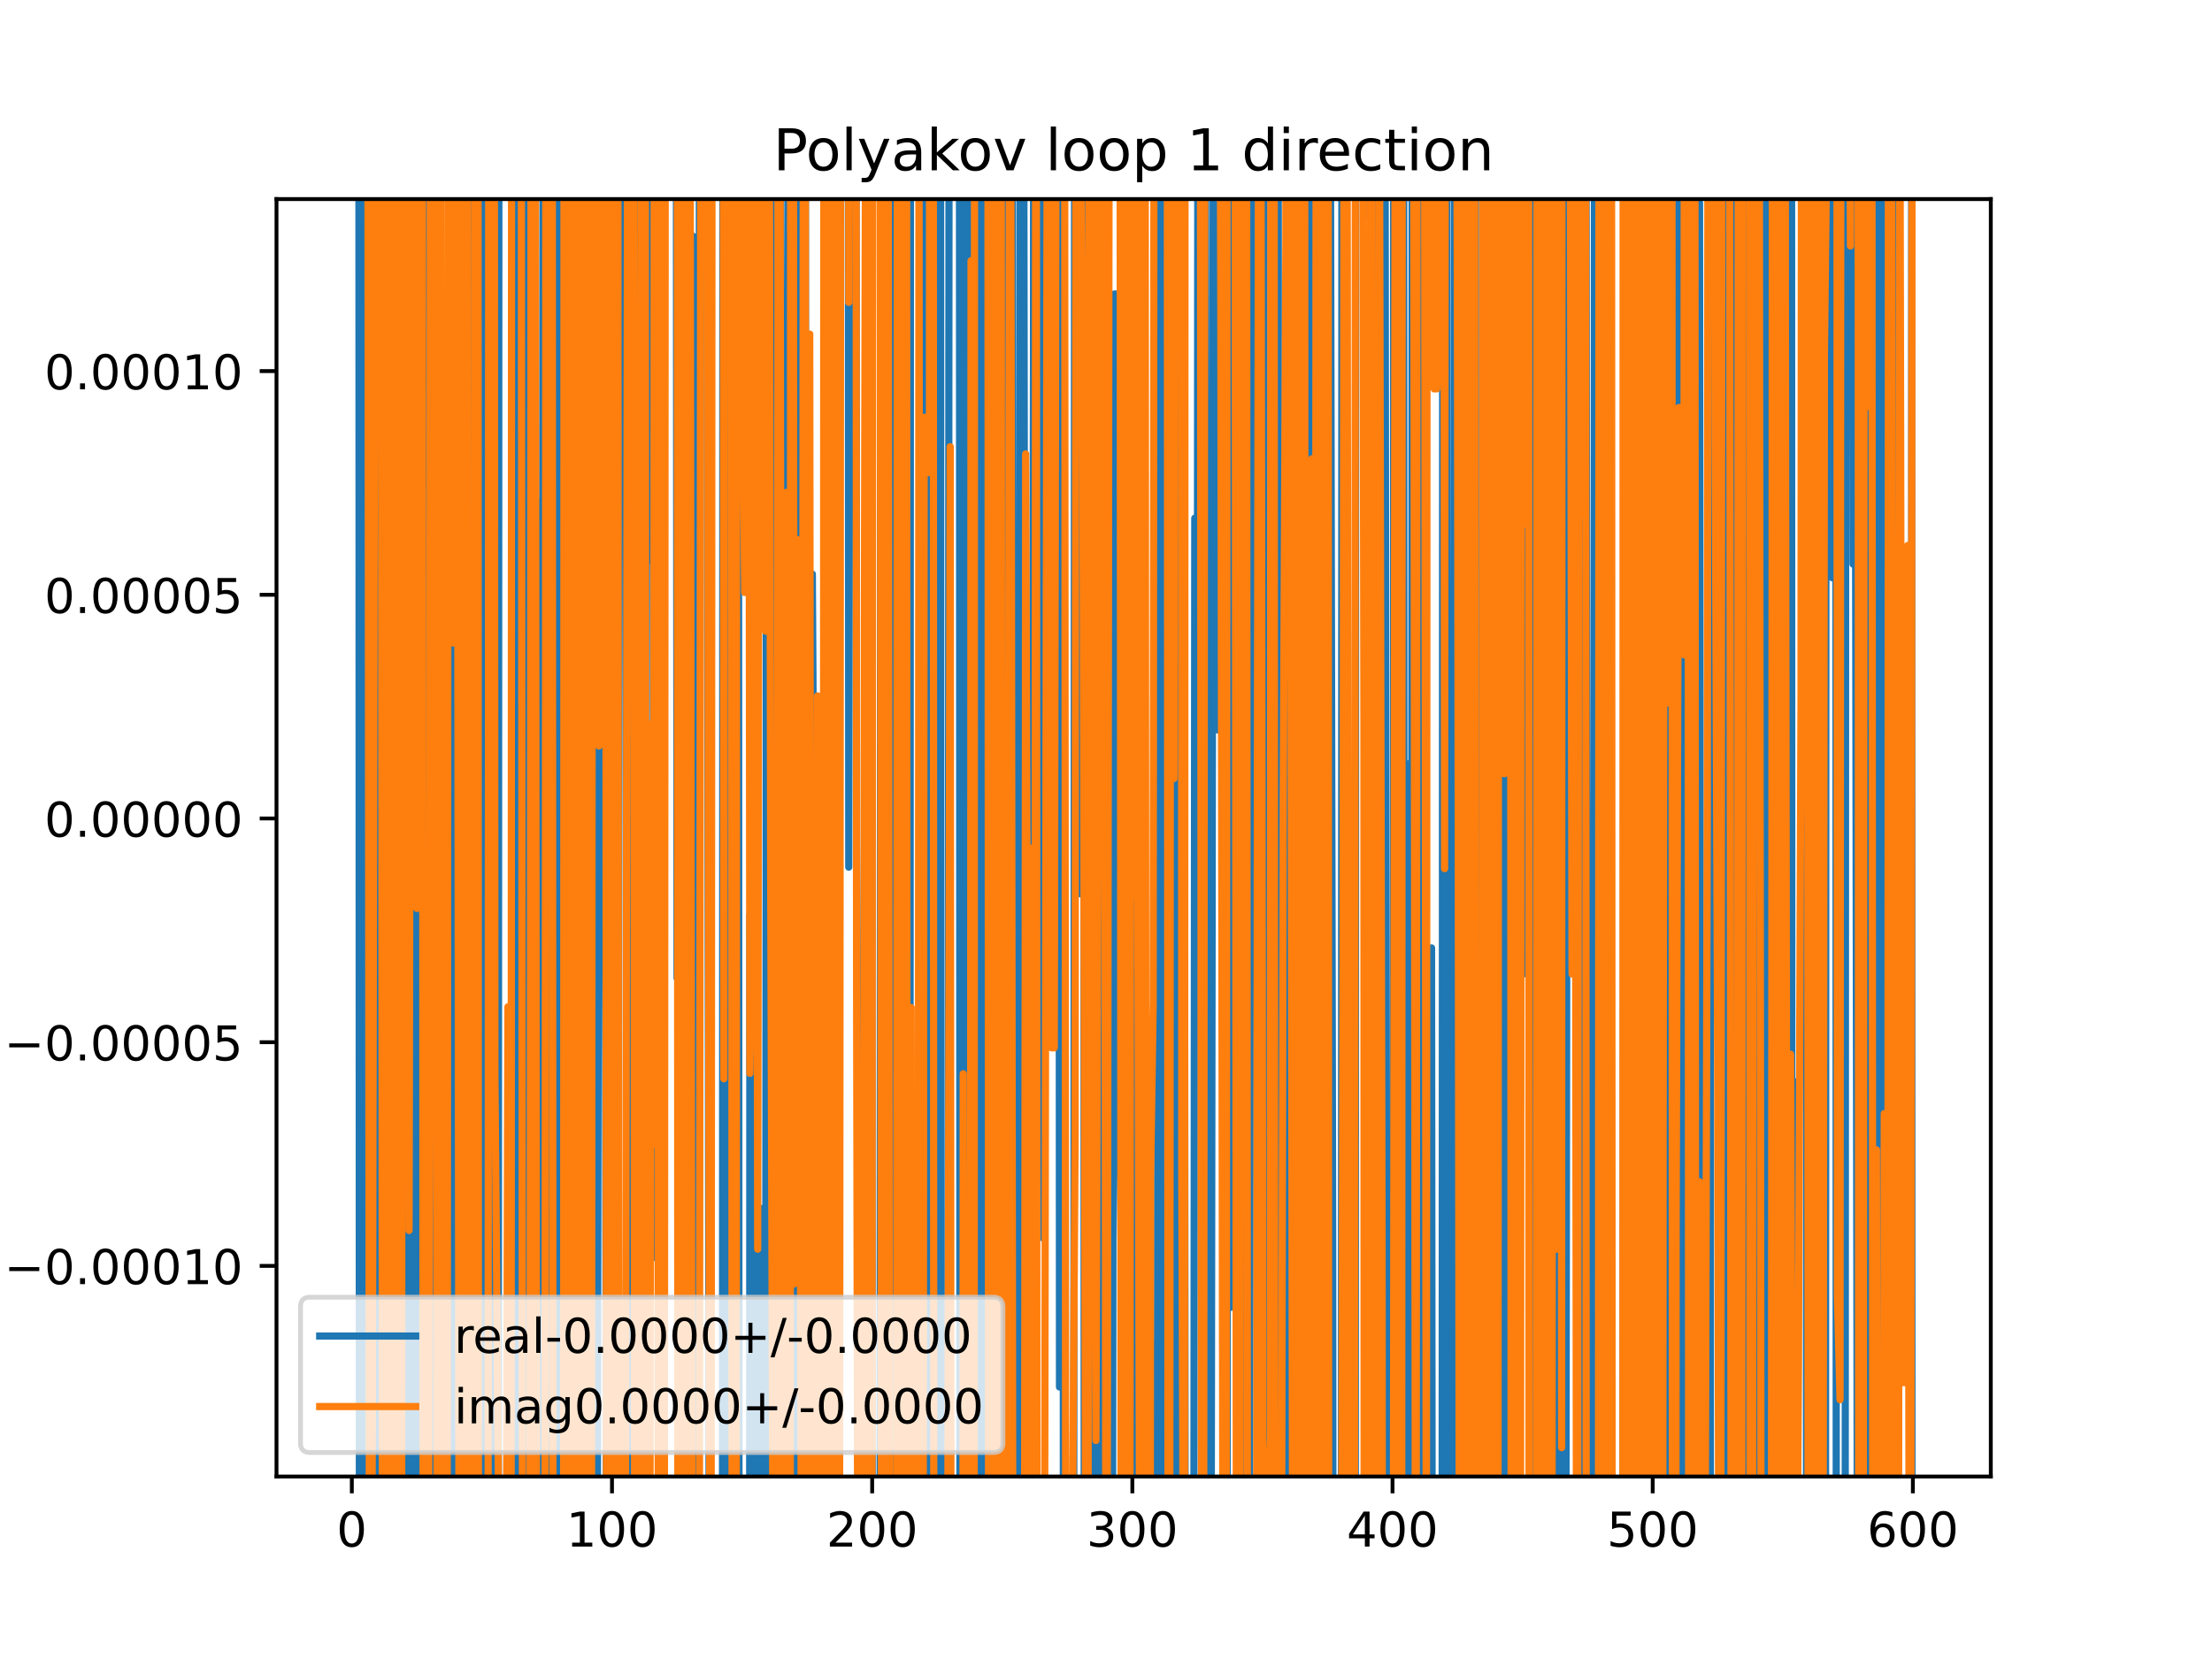<?xml version="1.0" encoding="utf-8" standalone="no"?>
<!DOCTYPE svg PUBLIC "-//W3C//DTD SVG 1.1//EN"
  "http://www.w3.org/Graphics/SVG/1.1/DTD/svg11.dtd">
<!-- Created with matplotlib (https://matplotlib.org/) -->
<svg height="345.6pt" version="1.1" viewBox="0 0 460.8 345.6" width="460.8pt" xmlns="http://www.w3.org/2000/svg" xmlns:xlink="http://www.w3.org/1999/xlink">
 <defs>
  <style type="text/css">
*{stroke-linecap:butt;stroke-linejoin:round;}
  </style>
 </defs>
 <g id="figure_1">
  <g id="patch_1">
   <path d="M 0 345.6 
L 460.8 345.6 
L 460.8 0 
L 0 0 
z
" style="fill:#ffffff;"/>
  </g>
  <g id="axes_1">
   <g id="patch_2">
    <path d="M 57.6 307.584 
L 414.72 307.584 
L 414.72 41.472 
L 57.6 41.472 
z
" style="fill:#ffffff;"/>
   </g>
   <g id="matplotlib.axis_1">
    <g id="xtick_1">
     <g id="line2d_1">
      <defs>
       <path d="M 0 0 
L 0 3.5 
" id="m23281fa8c5" style="stroke:#000000;stroke-width:0.8;"/>
      </defs>
      <g>
       <use style="stroke:#000000;stroke-width:0.8;" x="73.291" xlink:href="#m23281fa8c5" y="307.584"/>
      </g>
     </g>
     <g id="text_1">
      <!-- 0 -->
      <defs>
       <path d="M 31.781 66.406 
Q 24.172 66.406 20.328 58.906 
Q 16.5 51.422 16.5 36.375 
Q 16.5 21.391 20.328 13.891 
Q 24.172 6.391 31.781 6.391 
Q 39.453 6.391 43.281 13.891 
Q 47.125 21.391 47.125 36.375 
Q 47.125 51.422 43.281 58.906 
Q 39.453 66.406 31.781 66.406 
z
M 31.781 74.219 
Q 44.047 74.219 50.516 64.516 
Q 56.984 54.828 56.984 36.375 
Q 56.984 17.969 50.516 8.266 
Q 44.047 -1.422 31.781 -1.422 
Q 19.531 -1.422 13.062 8.266 
Q 6.594 17.969 6.594 36.375 
Q 6.594 54.828 13.062 64.516 
Q 19.531 74.219 31.781 74.219 
z
" id="DejaVuSans-48"/>
      </defs>
      <g transform="translate(70.109 322.182)scale(0.1 -0.1)">
       <use xlink:href="#DejaVuSans-48"/>
      </g>
     </g>
    </g>
    <g id="xtick_2">
     <g id="line2d_2">
      <g>
       <use style="stroke:#000000;stroke-width:0.8;" x="127.49" xlink:href="#m23281fa8c5" y="307.584"/>
      </g>
     </g>
     <g id="text_2">
      <!-- 100 -->
      <defs>
       <path d="M 12.406 8.297 
L 28.516 8.297 
L 28.516 63.922 
L 10.984 60.406 
L 10.984 69.391 
L 28.422 72.906 
L 38.281 72.906 
L 38.281 8.297 
L 54.391 8.297 
L 54.391 0 
L 12.406 0 
z
" id="DejaVuSans-49"/>
      </defs>
      <g transform="translate(117.946 322.182)scale(0.1 -0.1)">
       <use xlink:href="#DejaVuSans-49"/>
       <use x="63.623" xlink:href="#DejaVuSans-48"/>
       <use x="127.246" xlink:href="#DejaVuSans-48"/>
      </g>
     </g>
    </g>
    <g id="xtick_3">
     <g id="line2d_3">
      <g>
       <use style="stroke:#000000;stroke-width:0.8;" x="181.69" xlink:href="#m23281fa8c5" y="307.584"/>
      </g>
     </g>
     <g id="text_3">
      <!-- 200 -->
      <defs>
       <path d="M 19.188 8.297 
L 53.609 8.297 
L 53.609 0 
L 7.328 0 
L 7.328 8.297 
Q 12.938 14.109 22.625 23.891 
Q 32.328 33.688 34.812 36.531 
Q 39.547 41.844 41.422 45.531 
Q 43.312 49.219 43.312 52.781 
Q 43.312 58.594 39.234 62.25 
Q 35.156 65.922 28.609 65.922 
Q 23.969 65.922 18.812 64.312 
Q 13.672 62.703 7.812 59.422 
L 7.812 69.391 
Q 13.766 71.781 18.938 73 
Q 24.125 74.219 28.422 74.219 
Q 39.75 74.219 46.484 68.547 
Q 53.219 62.891 53.219 53.422 
Q 53.219 48.922 51.531 44.891 
Q 49.859 40.875 45.406 35.406 
Q 44.188 33.984 37.641 27.219 
Q 31.109 20.453 19.188 8.297 
z
" id="DejaVuSans-50"/>
      </defs>
      <g transform="translate(172.146 322.182)scale(0.1 -0.1)">
       <use xlink:href="#DejaVuSans-50"/>
       <use x="63.623" xlink:href="#DejaVuSans-48"/>
       <use x="127.246" xlink:href="#DejaVuSans-48"/>
      </g>
     </g>
    </g>
    <g id="xtick_4">
     <g id="line2d_4">
      <g>
       <use style="stroke:#000000;stroke-width:0.8;" x="235.889" xlink:href="#m23281fa8c5" y="307.584"/>
      </g>
     </g>
     <g id="text_4">
      <!-- 300 -->
      <defs>
       <path d="M 40.578 39.312 
Q 47.656 37.797 51.625 33 
Q 55.609 28.219 55.609 21.188 
Q 55.609 10.406 48.188 4.484 
Q 40.766 -1.422 27.094 -1.422 
Q 22.516 -1.422 17.656 -0.516 
Q 12.797 0.391 7.625 2.203 
L 7.625 11.719 
Q 11.719 9.328 16.594 8.109 
Q 21.484 6.891 26.812 6.891 
Q 36.078 6.891 40.938 10.547 
Q 45.797 14.203 45.797 21.188 
Q 45.797 27.641 41.281 31.266 
Q 36.766 34.906 28.719 34.906 
L 20.219 34.906 
L 20.219 43.016 
L 29.109 43.016 
Q 36.375 43.016 40.234 45.922 
Q 44.094 48.828 44.094 54.297 
Q 44.094 59.906 40.109 62.906 
Q 36.141 65.922 28.719 65.922 
Q 24.656 65.922 20.016 65.031 
Q 15.375 64.156 9.812 62.312 
L 9.812 71.094 
Q 15.438 72.656 20.344 73.438 
Q 25.25 74.219 29.594 74.219 
Q 40.828 74.219 47.359 69.109 
Q 53.906 64.016 53.906 55.328 
Q 53.906 49.266 50.438 45.094 
Q 46.969 40.922 40.578 39.312 
z
" id="DejaVuSans-51"/>
      </defs>
      <g transform="translate(226.345 322.182)scale(0.1 -0.1)">
       <use xlink:href="#DejaVuSans-51"/>
       <use x="63.623" xlink:href="#DejaVuSans-48"/>
       <use x="127.246" xlink:href="#DejaVuSans-48"/>
      </g>
     </g>
    </g>
    <g id="xtick_5">
     <g id="line2d_5">
      <g>
       <use style="stroke:#000000;stroke-width:0.8;" x="290.088" xlink:href="#m23281fa8c5" y="307.584"/>
      </g>
     </g>
     <g id="text_5">
      <!-- 400 -->
      <defs>
       <path d="M 37.797 64.312 
L 12.891 25.391 
L 37.797 25.391 
z
M 35.203 72.906 
L 47.609 72.906 
L 47.609 25.391 
L 58.016 25.391 
L 58.016 17.188 
L 47.609 17.188 
L 47.609 0 
L 37.797 0 
L 37.797 17.188 
L 4.891 17.188 
L 4.891 26.703 
z
" id="DejaVuSans-52"/>
      </defs>
      <g transform="translate(280.545 322.182)scale(0.1 -0.1)">
       <use xlink:href="#DejaVuSans-52"/>
       <use x="63.623" xlink:href="#DejaVuSans-48"/>
       <use x="127.246" xlink:href="#DejaVuSans-48"/>
      </g>
     </g>
    </g>
    <g id="xtick_6">
     <g id="line2d_6">
      <g>
       <use style="stroke:#000000;stroke-width:0.8;" x="344.288" xlink:href="#m23281fa8c5" y="307.584"/>
      </g>
     </g>
     <g id="text_6">
      <!-- 500 -->
      <defs>
       <path d="M 10.797 72.906 
L 49.516 72.906 
L 49.516 64.594 
L 19.828 64.594 
L 19.828 46.734 
Q 21.969 47.469 24.109 47.828 
Q 26.266 48.188 28.422 48.188 
Q 40.625 48.188 47.75 41.5 
Q 54.891 34.812 54.891 23.391 
Q 54.891 11.625 47.562 5.094 
Q 40.234 -1.422 26.906 -1.422 
Q 22.312 -1.422 17.547 -0.641 
Q 12.797 0.141 7.719 1.703 
L 7.719 11.625 
Q 12.109 9.234 16.797 8.062 
Q 21.484 6.891 26.703 6.891 
Q 35.156 6.891 40.078 11.328 
Q 45.016 15.766 45.016 23.391 
Q 45.016 31 40.078 35.438 
Q 35.156 39.891 26.703 39.891 
Q 22.75 39.891 18.812 39.016 
Q 14.891 38.141 10.797 36.281 
z
" id="DejaVuSans-53"/>
      </defs>
      <g transform="translate(334.744 322.182)scale(0.1 -0.1)">
       <use xlink:href="#DejaVuSans-53"/>
       <use x="63.623" xlink:href="#DejaVuSans-48"/>
       <use x="127.246" xlink:href="#DejaVuSans-48"/>
      </g>
     </g>
    </g>
    <g id="xtick_7">
     <g id="line2d_7">
      <g>
       <use style="stroke:#000000;stroke-width:0.8;" x="398.487" xlink:href="#m23281fa8c5" y="307.584"/>
      </g>
     </g>
     <g id="text_7">
      <!-- 600 -->
      <defs>
       <path d="M 33.016 40.375 
Q 26.375 40.375 22.484 35.828 
Q 18.609 31.297 18.609 23.391 
Q 18.609 15.531 22.484 10.953 
Q 26.375 6.391 33.016 6.391 
Q 39.656 6.391 43.531 10.953 
Q 47.406 15.531 47.406 23.391 
Q 47.406 31.297 43.531 35.828 
Q 39.656 40.375 33.016 40.375 
z
M 52.594 71.297 
L 52.594 62.312 
Q 48.875 64.062 45.094 64.984 
Q 41.312 65.922 37.594 65.922 
Q 27.828 65.922 22.672 59.328 
Q 17.531 52.734 16.797 39.406 
Q 19.672 43.656 24.016 45.922 
Q 28.375 48.188 33.594 48.188 
Q 44.578 48.188 50.953 41.516 
Q 57.328 34.859 57.328 23.391 
Q 57.328 12.156 50.688 5.359 
Q 44.047 -1.422 33.016 -1.422 
Q 20.359 -1.422 13.672 8.266 
Q 6.984 17.969 6.984 36.375 
Q 6.984 53.656 15.188 63.938 
Q 23.391 74.219 37.203 74.219 
Q 40.922 74.219 44.703 73.484 
Q 48.484 72.75 52.594 71.297 
z
" id="DejaVuSans-54"/>
      </defs>
      <g transform="translate(388.944 322.182)scale(0.1 -0.1)">
       <use xlink:href="#DejaVuSans-54"/>
       <use x="63.623" xlink:href="#DejaVuSans-48"/>
       <use x="127.246" xlink:href="#DejaVuSans-48"/>
      </g>
     </g>
    </g>
   </g>
   <g id="matplotlib.axis_2">
    <g id="ytick_1">
     <g id="line2d_8">
      <defs>
       <path d="M 0 0 
L -3.5 0 
" id="mda4dcaf6f7" style="stroke:#000000;stroke-width:0.8;"/>
      </defs>
      <g>
       <use style="stroke:#000000;stroke-width:0.8;" x="57.6" xlink:href="#mda4dcaf6f7" y="263.708"/>
      </g>
     </g>
     <g id="text_8">
      <!-- −0.00010 -->
      <defs>
       <path d="M 10.594 35.5 
L 73.188 35.5 
L 73.188 27.203 
L 10.594 27.203 
z
" id="DejaVuSans-8722"/>
       <path d="M 10.688 12.406 
L 21 12.406 
L 21 0 
L 10.688 0 
z
" id="DejaVuSans-46"/>
      </defs>
      <g transform="translate(0.867 267.507)scale(0.1 -0.1)">
       <use xlink:href="#DejaVuSans-8722"/>
       <use x="83.789" xlink:href="#DejaVuSans-48"/>
       <use x="147.412" xlink:href="#DejaVuSans-46"/>
       <use x="179.199" xlink:href="#DejaVuSans-48"/>
       <use x="242.822" xlink:href="#DejaVuSans-48"/>
       <use x="306.445" xlink:href="#DejaVuSans-48"/>
       <use x="370.068" xlink:href="#DejaVuSans-49"/>
       <use x="433.691" xlink:href="#DejaVuSans-48"/>
      </g>
     </g>
    </g>
    <g id="ytick_2">
     <g id="line2d_9">
      <g>
       <use style="stroke:#000000;stroke-width:0.8;" x="57.6" xlink:href="#mda4dcaf6f7" y="217.107"/>
      </g>
     </g>
     <g id="text_9">
      <!-- −0.00005 -->
      <g transform="translate(0.867 220.906)scale(0.1 -0.1)">
       <use xlink:href="#DejaVuSans-8722"/>
       <use x="83.789" xlink:href="#DejaVuSans-48"/>
       <use x="147.412" xlink:href="#DejaVuSans-46"/>
       <use x="179.199" xlink:href="#DejaVuSans-48"/>
       <use x="242.822" xlink:href="#DejaVuSans-48"/>
       <use x="306.445" xlink:href="#DejaVuSans-48"/>
       <use x="370.068" xlink:href="#DejaVuSans-48"/>
       <use x="433.691" xlink:href="#DejaVuSans-53"/>
      </g>
     </g>
    </g>
    <g id="ytick_3">
     <g id="line2d_10">
      <g>
       <use style="stroke:#000000;stroke-width:0.8;" x="57.6" xlink:href="#mda4dcaf6f7" y="170.506"/>
      </g>
     </g>
     <g id="text_10">
      <!-- 0.00000 -->
      <g transform="translate(9.247 174.305)scale(0.1 -0.1)">
       <use xlink:href="#DejaVuSans-48"/>
       <use x="63.623" xlink:href="#DejaVuSans-46"/>
       <use x="95.41" xlink:href="#DejaVuSans-48"/>
       <use x="159.033" xlink:href="#DejaVuSans-48"/>
       <use x="222.656" xlink:href="#DejaVuSans-48"/>
       <use x="286.279" xlink:href="#DejaVuSans-48"/>
       <use x="349.902" xlink:href="#DejaVuSans-48"/>
      </g>
     </g>
    </g>
    <g id="ytick_4">
     <g id="line2d_11">
      <g>
       <use style="stroke:#000000;stroke-width:0.8;" x="57.6" xlink:href="#mda4dcaf6f7" y="123.905"/>
      </g>
     </g>
     <g id="text_11">
      <!-- 0.00005 -->
      <g transform="translate(9.247 127.704)scale(0.1 -0.1)">
       <use xlink:href="#DejaVuSans-48"/>
       <use x="63.623" xlink:href="#DejaVuSans-46"/>
       <use x="95.41" xlink:href="#DejaVuSans-48"/>
       <use x="159.033" xlink:href="#DejaVuSans-48"/>
       <use x="222.656" xlink:href="#DejaVuSans-48"/>
       <use x="286.279" xlink:href="#DejaVuSans-48"/>
       <use x="349.902" xlink:href="#DejaVuSans-53"/>
      </g>
     </g>
    </g>
    <g id="ytick_5">
     <g id="line2d_12">
      <g>
       <use style="stroke:#000000;stroke-width:0.8;" x="57.6" xlink:href="#mda4dcaf6f7" y="77.304"/>
      </g>
     </g>
     <g id="text_12">
      <!-- 0.00010 -->
      <g transform="translate(9.247 81.104)scale(0.1 -0.1)">
       <use xlink:href="#DejaVuSans-48"/>
       <use x="63.623" xlink:href="#DejaVuSans-46"/>
       <use x="95.41" xlink:href="#DejaVuSans-48"/>
       <use x="159.033" xlink:href="#DejaVuSans-48"/>
       <use x="222.656" xlink:href="#DejaVuSans-48"/>
       <use x="286.279" xlink:href="#DejaVuSans-49"/>
       <use x="349.902" xlink:href="#DejaVuSans-48"/>
      </g>
     </g>
    </g>
   </g>
   <g id="line2d_13">
    <path clip-path="url(#p288d01bf98)" d="M 74.762 -1 
L 74.875 346.6 
M 75.1 346.6 
L 75.52 -1 
M 76.316 -1 
L 76.454 346.6 
M 77.962 346.6 
L 78.075 -1 
M 78.457 -1 
L 78.711 253.237 
L 79.142 -1 
M 79.282 -1 
L 79.439 346.6 
M 80.257 346.6 
L 80.337 211.41 
L 80.645 346.6 
M 80.94 346.6 
L 81.146 -1 
M 83.11 -1 
L 83.312 346.6 
M 84.489 346.6 
L 84.619 -1 
M 84.776 -1 
L 85.026 346.6 
M 85.353 346.6 
L 85.535 -1 
M 86.066 -1 
L 86.347 346.6 
M 87.421 346.6 
L 87.646 -1 
M 89.006 -1 
L 89.009 1.627 
L 89.26 346.6 
M 90.432 346.6 
L 90.516 -1 
M 93.396 -1 
L 93.879 346.6 
M 93.893 346.6 
L 94.28 -1 
M 94.715 -1 
L 94.971 118.435 
L 95.079 346.6 
M 96.047 346.6 
L 96.321 -1 
M 96.973 -1 
L 97.285 346.6 
M 97.841 346.6 
L 97.946 -1 
M 99.918 -1 
L 100.083 346.6 
M 101.108 346.6 
L 101.243 -1 
M 102.579 -1 
L 102.768 346.6 
M 103.791 346.6 
L 103.937 -1 
M 107.057 -1 
L 107.357 346.6 
M 108.09 346.6 
L 108.334 -1 
M 108.69 -1 
L 108.913 346.6 
M 109.204 346.6 
L 109.415 -1 
M 110.042 -1 
L 110.618 346.6 
M 110.712 346.6 
L 110.914 -1 
M 111.543 -1 
L 111.743 346.6 
M 111.867 346.6 
L 112.314 104.551 
L 112.528 346.6 
M 113.033 346.6 
L 113.198 -1 
M 113.683 -1 
L 113.918 346.6 
M 113.987 346.6 
L 114.482 1.49 
L 114.913 346.6 
M 115.063 346.6 
L 115.212 -1 
M 115.862 -1 
L 115.987 346.6 
M 116.421 346.6 
L 116.708 -1 
M 117.951 -1 
L 118.121 346.6 
M 120.9 346.6 
L 120.986 297.468 
L 121.067 346.6 
M 121.634 346.6 
L 121.765 -1 
M 122.438 -1 
L 122.597 346.6 
M 122.629 346.6 
L 122.803 -1 
M 123.439 -1 
L 123.579 346.6 
M 124.401 346.6 
L 124.78 94.098 
L 125.322 31.56 
L 125.864 64.503 
L 126.381 346.6 
M 126.411 346.6 
L 126.532 -1 
M 127.345 -1 
L 127.46 346.6 
M 128.756 346.6 
L 129.018 -1 
M 130.357 -1 
L 130.613 346.6 
M 130.979 346.6 
L 131.284 120.949 
L 131.417 346.6 
M 132.255 346.6 
L 132.368 163.552 
L 132.849 -1 
M 132.959 -1 
L 133.855 346.6 
M 134.087 346.6 
L 134.536 117.552 
L 135.078 114.559 
L 135.156 -1 
M 136.013 -1 
L 136.162 261.948 
L 136.538 -1 
M 137.462 -1 
L 137.627 346.6 
M 137.927 346.6 
L 138.071 -1 
M 140.88 -1 
L 141.04 203.745 
L 141.144 -1 
M 142.318 -1 
L 142.631 346.6 
M 142.758 346.6 
L 143.208 156.373 
L 143.75 343.349 
L 144.292 49.162 
L 144.38 346.6 
M 145.537 346.6 
L 145.714 -1 
M 147.212 -1 
L 147.775 346.6 
M 150.506 346.6 
L 150.592 -1 
M 151.17 -1 
L 151.329 346.6 
M 152.602 346.6 
L 153.041 -1 
M 153.807 -1 
L 153.956 346.6 
M 156.155 346.6 
L 156.216 190.542 
L 156.758 265.422 
L 156.801 346.6 
M 157.796 346.6 
L 157.842 259.356 
L 158.384 251.706 
L 158.488 346.6 
M 159.443 346.6 
L 159.468 327.727 
L 159.745 -1 
M 160.223 -1 
L 160.46 346.6 
M 161.403 346.6 
L 161.541 -1 
M 162.514 -1 
L 162.903 346.6 
M 163.641 346.6 
L 163.804 191.552 
L 164.218 -1 
M 164.367 -1 
L 164.493 346.6 
M 165.359 346.6 
L 165.43 183.071 
L 165.588 346.6 
M 166.115 346.6 
L 166.242 -1 
M 166.968 -1 
L 167.056 142.924 
L 167.178 -1 
M 167.777 -1 
L 167.904 346.6 
M 169.127 346.6 
L 169.224 119.587 
L 169.766 209.559 
L 170.308 253.381 
L 170.476 346.6 
M 171.215 346.6 
L 171.392 246.744 
L 171.934 30.797 
L 172.476 246.032 
L 172.579 -1 
M 173.652 -1 
L 173.763 346.6 
M 174.319 346.6 
L 174.39 -1 
M 176.7 -1 
L 176.812 180.641 
L 176.983 -1 
M 178.299 -1 
L 178.438 175.492 
L 178.98 263.712 
L 179.522 296.264 
L 179.559 346.6 
M 180.858 346.6 
L 180.948 -1 
M 181.533 -1 
L 181.718 346.6 
M 183.326 346.6 
L 183.482 -1 
M 184.232 -1 
L 184.388 346.6 
M 184.412 346.6 
L 184.576 -1 
M 185.244 -1 
L 185.38 346.6 
M 185.589 346.6 
L 185.727 -1 
M 186.426 -1 
L 186.568 263.299 
L 186.747 -1 
M 187.313 -1 
L 187.446 346.6 
M 188.71 346.6 
L 188.736 319.235 
L 188.76 346.6 
M 189.529 346.6 
L 189.68 -1 
M 191.51 -1 
L 191.653 346.6 
M 192.367 346.6 
L 192.529 -1 
M 193.072 -1 
L 193.315 346.6 
M 193.942 346.6 
L 194.155 68.398 
L 194.331 346.6 
M 195.055 346.6 
L 195.284 -1 
M 195.93 -1 
L 196.027 346.6 
M 197.474 346.6 
L 197.722 -1 
M 199.864 -1 
L 199.989 346.6 
M 200.293 346.6 
L 200.465 -1 
M 200.9 -1 
L 201.112 346.6 
M 201.258 346.6 
L 201.393 -1 
M 202.016 -1 
L 202.121 346.6 
M 202.572 346.6 
L 202.755 -1 
M 203.554 -1 
L 203.665 346.6 
M 204.671 346.6 
L 204.827 -1 
M 205.718 -1 
L 205.932 346.6 
M 207.12 346.6 
L 207.379 -1 
M 207.881 -1 
L 208.044 346.6 
M 208.528 346.6 
L 208.754 -1 
M 209.104 -1 
L 209.331 37.855 
L 209.433 346.6 
M 210.199 346.6 
L 210.283 -1 
M 210.857 -1 
L 211.157 346.6 
M 212.298 346.6 
L 212.531 -1 
M 213.24 -1 
L 213.728 346.6 
M 214.73 346.6 
L 214.751 327.817 
L 215.293 76.368 
L 215.329 -1 
M 216.843 -1 
L 216.919 195.28 
L 217.461 258.076 
L 218.014 -1 
M 220.554 -1 
L 220.713 288.939 
L 220.846 -1 
M 221.447 -1 
L 221.522 346.6 
M 223.665 346.6 
L 223.882 -1 
M 224.894 -1 
L 225.049 186.192 
L 225.208 -1 
M 225.75 -1 
L 225.872 346.6 
M 227.068 346.6 
L 227.217 68.387 
L 227.759 204.522 
L 228.288 -1 
M 228.304 -1 
L 228.517 346.6 
M 229.291 346.6 
L 229.525 -1 
M 230.104 -1 
L 230.194 346.6 
M 231.735 346.6 
L 232.095 61.259 
L 232.637 61.259 
L 233.179 230.32 
L 233.721 271.863 
L 233.953 346.6 
M 234.927 346.6 
L 235.053 -1 
M 235.507 -1 
L 235.576 346.6 
M 236.312 346.6 
L 236.405 -1 
M 236.528 -1 
L 236.866 346.6 
M 237.17 346.6 
L 237.69 -1 
M 238.279 -1 
L 238.518 346.6 
M 238.922 346.6 
L 239.141 266.273 
L 239.683 281.159 
L 239.79 346.6 
M 241.067 346.6 
L 241.309 35.23 
L 241.555 346.6 
M 242.555 346.6 
L 242.661 -1 
M 243.224 -1 
L 243.334 346.6 
M 243.708 346.6 
L 243.888 -1 
M 244.822 -1 
L 245.033 346.6 
M 245.911 346.6 
L 246.187 149.301 
L 246.729 137.167 
L 246.899 346.6 
M 248.685 346.6 
L 248.897 107.946 
L 249.439 136.614 
L 249.547 -1 
M 251.137 -1 
L 251.248 346.6 
M 252.28 346.6 
L 252.791 -1 
M 253.629 -1 
L 253.775 152.09 
L 253.879 -1 
M 254.903 -1 
L 255.113 346.6 
M 255.628 346.6 
L 255.793 -1 
M 256.232 -1 
L 256.485 272.326 
L 257.027 152.803 
L 257.179 -1 
M 257.82 -1 
L 258.041 346.6 
M 258.483 346.6 
L 258.653 296.62 
L 258.757 -1 
M 259.989 -1 
L 260.256 346.6 
M 260.305 346.6 
L 260.612 -1 
M 261.11 -1 
L 261.363 205.132 
L 261.905 26.731 
L 262.447 127.404 
L 262.644 346.6 
M 263.18 346.6 
L 263.354 -1 
M 266.265 -1 
L 266.444 346.6 
M 267.23 346.6 
L 267.325 207.883 
L 267.399 346.6 
M 268.073 346.6 
L 268.156 -1 
M 268.749 -1 
L 268.86 346.6 
M 269.067 346.6 
L 269.21 -1 
M 270.313 -1 
L 270.452 346.6 
M 270.737 346.6 
L 270.916 -1 
M 271.405 -1 
L 271.657 346.6 
M 272.286 346.6 
L 272.425 -1 
M 273.053 -1 
L 273.188 346.6 
M 274.53 346.6 
L 274.674 -1 
M 275.599 -1 
L 275.827 346.6 
M 276.914 346.6 
L 277.076 -1 
M 277.1 -1 
L 277.623 258.87 
L 277.687 346.6 
M 279.435 346.6 
L 279.551 -1 
M 280.469 -1 
L 280.659 346.6 
M 282.329 346.6 
L 282.425 -1 
M 283.014 -1 
L 283.043 13.871 
L 283.584 13.871 
L 284.126 44.996 
L 284.403 -1 
M 286.127 -1 
L 286.294 164.1 
L 286.836 101.062 
L 286.909 -1 
M 288.512 -1 
L 288.895 346.6 
M 290.249 346.6 
L 290.329 -1 
M 292.406 -1 
L 292.52 346.6 
M 293.242 346.6 
L 293.34 159.131 
L 293.569 346.6 
M 294.014 346.6 
L 294.193 -1 
M 294.864 -1 
L 295.299 346.6 
M 295.684 346.6 
L 296.12 -1 
M 296.716 -1 
L 296.94 346.6 
M 298.132 346.6 
L 298.218 197.47 
L 298.365 346.6 
M 300.418 346.6 
L 300.565 -1 
M 301.369 -1 
L 301.47 196.707 
L 301.696 346.6 
M 302.784 346.6 
L 303.019 -1 
M 303.141 -1 
L 303.277 346.6 
M 304.413 346.6 
L 304.63 -1 
M 304.784 -1 
L 304.931 346.6 
M 305.686 346.6 
L 305.806 121.696 
L 306.244 346.6 
M 306.371 346.6 
L 306.515 -1 
M 307.351 -1 
L 307.522 346.6 
M 308.487 346.6 
L 308.516 291.556 
L 308.633 346.6 
M 309.542 346.6 
L 309.6 322.677 
L 309.624 346.6 
M 310.54 346.6 
L 310.684 156.241 
L 311.226 181.545 
L 311.311 -1 
M 312.171 -1 
L 312.31 337.148 
L 312.852 337.148 
L 313.237 -1 
M 313.47 -1 
L 313.659 346.6 
M 315.608 346.6 
L 316.104 50.201 
L 316.646 35.261 
L 316.661 -1 
M 317.654 -1 
L 317.73 202.851 
L 317.894 -1 
M 318.826 -1 
L 319.162 346.6 
M 319.519 346.6 
L 319.802 -1 
M 320.016 -1 
L 320.363 346.6 
M 321.256 346.6 
L 321.524 34.799 
L 322.066 91.604 
L 322.608 194.555 
L 322.714 346.6 
M 324.351 346.6 
L 324.505 -1 
M 325.506 -1 
L 325.719 346.6 
M 326.175 346.6 
L 326.402 181.398 
L 326.804 -1 
M 328.587 -1 
L 328.705 346.6 
M 330.051 346.6 
L 330.152 -1 
M 330.366 -1 
L 330.76 346.6 
M 331.955 346.6 
L 332.174 -1 
M 332.46 -1 
L 332.57 346.6 
M 333.206 346.6 
L 333.304 -1 
M 335.354 -1 
L 335.412 346.6 
M 338.084 346.6 
L 338.326 18.317 
L 338.689 346.6 
M 340.235 346.6 
L 340.342 -1 
M 340.631 -1 
L 340.728 346.6 
M 341.436 346.6 
L 341.562 -1 
M 341.725 -1 
L 342.12 117.487 
L 342.662 117.487 
L 342.982 346.6 
M 343.262 346.6 
L 343.39 -1 
M 344.428 -1 
L 344.623 346.6 
M 345.979 346.6 
L 346.104 -1 
M 346.829 -1 
L 346.962 346.6 
M 347.987 346.6 
L 348.082 315.577 
L 348.122 346.6 
M 349.087 346.6 
L 349.166 280.216 
L 349.288 -1 
M 350.539 -1 
L 350.642 346.6 
M 351.042 346.6 
L 351.215 -1 
M 351.518 -1 
L 351.785 346.6 
M 352.845 346.6 
L 352.96 226.468 
L 353.502 80.647 
L 354.044 42.254 
L 354.345 346.6 
M 356.292 346.6 
L 356.403 -1 
M 357.263 -1 
L 357.296 69.496 
L 357.338 -1 
M 358.099 -1 
L 358.208 346.6 
M 358.603 346.6 
L 358.744 -1 
M 359.583 -1 
L 359.896 346.6 
M 360.115 346.6 
L 360.426 -1 
M 360.629 -1 
L 360.835 346.6 
M 361.27 346.6 
L 361.416 -1 
M 364.125 -1 
L 364.234 346.6 
M 364.633 346.6 
L 364.884 51.323 
L 365.109 346.6 
M 366.363 346.6 
L 366.51 73.21 
L 366.859 -1 
M 367.076 -1 
L 367.286 346.6 
M 367.802 346.6 
L 367.944 -1 
M 368.359 -1 
L 368.524 346.6 
M 368.924 346.6 
L 369.19 -1 
M 369.246 -1 
L 369.487 346.6 
M 369.993 346.6 
L 370.197 -1 
M 370.506 -1 
L 370.846 304.101 
L 371.074 -1 
M 371.557 -1 
L 371.697 346.6 
M 372.584 346.6 
L 372.697 -1 
M 373.217 -1 
L 373.289 346.6 
M 374.051 346.6 
L 374.098 225.375 
L 374.321 346.6 
M 376.308 346.6 
L 376.46 -1 
M 379.289 -1 
L 379.552 346.6 
M 380.282 346.6 
L 380.408 -1 
M 381.623 -1 
L 381.685 120.352 
L 381.808 -1 
M 382.395 -1 
L 382.536 346.6 
M 383.776 346.6 
L 383.853 316.964 
L 384.395 316.964 
L 384.53 -1 
M 385.924 -1 
L 386.021 117.52 
L 386.563 117.4 
L 386.953 346.6 
M 387.185 346.6 
L 387.495 -1 
M 387.738 -1 
L 387.923 346.6 
M 389.171 346.6 
L 389.286 -1 
M 390.055 -1 
L 390.2 346.6 
M 390.499 346.6 
L 390.63 -1 
M 391.279 -1 
L 391.441 304.381 
L 391.678 -1 
M 392.176 -1 
L 392.346 346.6 
M 392.654 346.6 
L 392.776 -1 
M 393.86 -1 
L 393.946 346.6 
M 395.085 346.6 
L 395.235 77.619 
L 395.427 -1 
M 398.22 -1 
L 398.305 346.6 
L 398.305 346.6 
" style="fill:none;stroke:#1f77b4;stroke-linecap:square;stroke-width:1.5;"/>
   </g>
   <g id="line2d_14">
    <path clip-path="url(#p288d01bf98)" d="M 76.616 -1 
L 76.966 346.6 
M 77.415 346.6 
L 77.627 271.122 
L 78.171 -1 
M 79.418 -1 
L 79.686 346.6 
M 79.888 346.6 
L 80.12 -1 
M 80.968 -1 
L 81.35 346.6 
M 81.458 346.6 
L 81.66 -1 
M 82.732 -1 
L 82.952 346.6 
M 83.674 346.6 
L 83.773 -1 
M 85.011 -1 
L 85.215 256.326 
L 85.76 -1 
M 86.751 -1 
L 86.841 189.248 
L 87.017 -1 
M 87.98 -1 
L 88.151 346.6 
M 89.175 346.6 
L 89.551 224.481 
L 89.654 -1 
M 90.948 -1 
L 91.049 346.6 
M 91.446 346.6 
L 91.659 -1 
M 91.791 -1 
L 92.048 346.6 
M 93.142 346.6 
L 93.379 -1 
M 94.349 -1 
L 94.429 133.947 
L 94.678 -1 
M 95.208 -1 
L 95.65 346.6 
M 96.663 346.6 
L 96.774 -1 
M 97.419 -1 
L 97.505 346.6 
M 98.878 346.6 
L 98.983 -1 
M 99.585 -1 
L 99.675 346.6 
M 101.673 346.6 
L 101.815 -1 
M 102.972 -1 
L 103.1 223.867 
L 104.139 346.6 
M 105.447 346.6 
L 105.81 209.743 
L 105.934 346.6 
M 106.476 346.6 
L 106.568 -1 
M 108.577 -1 
L 108.862 346.6 
M 110.405 346.6 
L 110.653 -1 
M 111.509 -1 
L 111.785 346.6 
M 113.527 346.6 
L 113.726 -1 
M 115.043 -1 
L 115.195 346.6 
M 117.415 346.6 
L 117.497 -1 
M 118.135 -1 
L 118.274 346.6 
M 118.28 346.6 
L 118.528 -1 
M 119.412 -1 
L 119.545 346.6 
M 120.211 346.6 
L 120.326 -1 
M 121.205 -1 
L 121.28 346.6 
M 121.953 346.6 
L 122.07 30.396 
L 122.243 346.6 
M 123.203 346.6 
L 123.46 -1 
M 124.496 -1 
L 124.78 155.412 
L 124.951 -1 
M 126.163 -1 
L 126.356 346.6 
M 127.406 346.6 
L 127.49 134.431 
L 127.777 -1 
M 128.713 -1 
L 128.878 346.6 
M 130.26 346.6 
L 130.769 -1 
M 131.939 -1 
L 132.225 346.6 
M 133.296 346.6 
L 133.544 -1 
M 134.428 -1 
L 134.536 228.889 
L 134.721 346.6 
M 135.369 346.6 
L 135.62 150.778 
L 136.162 238.343 
L 136.291 -1 
M 136.995 -1 
L 137.127 346.6 
M 137.345 346.6 
L 137.455 -1 
M 138.167 -1 
L 138.292 346.6 
M 138.392 346.6 
L 138.594 -1 
M 141.084 -1 
L 141.221 346.6 
M 142.035 346.6 
L 142.124 165.82 
L 142.59 -1 
M 142.674 -1 
L 142.776 346.6 
M 143.647 346.6 
L 143.75 1.933 
L 144.177 346.6 
M 145.679 346.6 
L 146.001 -1 
M 147.413 -1 
L 147.544 167.308 
L 147.919 346.6 
M 148.133 346.6 
L 148.341 -1 
M 150.664 -1 
L 150.796 224.723 
L 150.989 -1 
M 152.311 -1 
L 152.422 54.223 
L 152.513 346.6 
M 153.366 346.6 
L 153.461 -1 
M 154.371 -1 
L 154.59 68.875 
L 155.132 123.422 
L 155.326 -1 
M 155.944 -1 
L 156.216 223.602 
L 156.758 174.019 
L 157.066 -1 
M 157.483 -1 
L 157.842 260.222 
L 158.198 -1 
M 159.395 -1 
L 159.468 131.48 
L 159.755 -1 
M 160.22 -1 
L 160.552 183.791 
L 161.101 346.6 
M 161.907 346.6 
L 162.086 -1 
M 162.453 -1 
L 162.72 172.444 
L 162.858 346.6 
M 163.628 346.6 
L 163.804 102.591 
L 163.896 346.6 
M 164.627 346.6 
L 164.708 -1 
M 165.289 -1 
L 165.43 267.466 
L 165.972 112.339 
L 166.514 179.222 
L 167 346.6 
M 167.072 346.6 
L 167.358 -1 
M 167.749 -1 
L 167.929 346.6 
M 168.462 346.6 
L 168.682 69.599 
L 169.023 346.6 
M 170.147 346.6 
L 170.308 144.96 
L 170.502 346.6 
M 171.489 346.6 
L 171.626 -1 
M 172.364 -1 
L 172.476 202.387 
L 172.767 346.6 
M 173.081 346.6 
L 173.26 -1 
M 174.431 -1 
L 174.543 346.6 
M 174.88 346.6 
L 175.144 -1 
M 176.76 -1 
L 176.812 62.995 
L 176.896 -1 
M 178.334 -1 
L 178.438 203.374 
L 178.709 346.6 
M 179.863 346.6 
L 180.064 128.324 
L 180.366 -1 
M 180.637 -1 
L 180.745 346.6 
M 181.632 346.6 
L 181.818 -1 
M 183.35 -1 
L 183.636 346.6 
M 183.972 346.6 
L 184.118 -1 
M 185.017 -1 
L 185.297 346.6 
M 186.781 346.6 
L 186.951 -1 
M 187.943 -1 
L 188.071 346.6 
M 188.367 346.6 
L 188.548 -1 
M 188.853 -1 
L 188.966 346.6 
M 189.752 346.6 
L 189.819 209.87 
L 189.931 346.6 
M 191.27 346.6 
L 191.445 21.143 
L 191.706 346.6 
M 192.3 346.6 
L 192.529 86.934 
L 193.071 86.934 
L 193.613 98.464 
L 193.665 -1 
M 194.424 -1 
L 194.523 346.6 
M 197.403 346.6 
L 197.407 336.27 
L 197.949 93.062 
L 198.113 346.6 
M 200.598 346.6 
L 200.659 223.682 
L 200.812 346.6 
M 202.159 346.6 
L 202.285 54.32 
L 202.5 346.6 
M 202.934 346.6 
L 203.016 -1 
M 204.448 -1 
L 204.453 11.289 
L 204.459 -1 
M 205.798 -1 
L 205.945 346.6 
M 206.281 346.6 
L 206.502 -1 
M 206.953 -1 
L 207.163 117.672 
L 207.389 346.6 
M 207.837 346.6 
L 207.98 -1 
M 208.561 -1 
L 208.729 346.6 
M 209.888 346.6 
L 210.312 -1 
M 210.536 -1 
L 211.014 346.6 
M 213.416 346.6 
L 213.667 94.557 
L 214.209 264.638 
L 214.751 176.697 
L 214.883 346.6 
M 215.573 346.6 
L 215.757 -1 
M 215.892 -1 
L 216.024 346.6 
M 217.574 346.6 
L 218.194 -1 
M 218.746 -1 
L 219.087 218.289 
L 219.629 218.289 
L 220.047 -1 
M 221.758 -1 
L 221.797 29.922 
L 222.012 346.6 
M 223.413 346.6 
L 223.423 319.26 
L 223.965 237.361 
L 224.135 -1 
M 225.029 -1 
L 225.049 19.082 
L 225.591 95.273 
L 226.133 312.534 
L 226.675 316.58 
L 226.83 -1 
M 227.651 -1 
L 227.759 196.45 
L 228.301 300.082 
L 228.843 142.052 
L 228.913 -1 
M 230.028 -1 
L 230.373 346.6 
M 230.626 346.6 
L 231.078 -1 
M 233.325 -1 
L 233.565 346.6 
M 234.38 346.6 
L 234.513 -1 
M 235.164 -1 
L 235.327 346.6 
M 235.378 346.6 
L 235.628 -1 
M 236.246 -1 
L 236.431 186.392 
L 236.973 172.5 
L 237.464 346.6 
M 237.522 346.6 
L 237.665 -1 
M 238.555 -1 
L 238.757 346.6 
M 239.609 346.6 
L 239.683 245.269 
L 240.225 209.302 
L 240.413 -1 
M 243.169 -1 
L 243.327 346.6 
M 243.678 346.6 
L 243.891 -1 
M 244.323 -1 
L 244.561 162.185 
L 244.673 -1 
M 246.103 -1 
L 246.187 244.454 
L 246.559 346.6 
M 246.746 346.6 
L 246.872 -1 
M 250.068 -1 
L 250.304 346.6 
M 250.739 346.6 
L 250.973 -1 
M 254.152 -1 
L 254.317 62.763 
L 254.785 346.6 
M 255.444 346.6 
L 255.633 -1 
M 257.284 -1 
L 257.571 346.6 
M 258.283 346.6 
L 258.392 -1 
M 259.677 -1 
L 259.871 346.6 
M 261.785 346.6 
L 261.905 184.157 
L 262.218 -1 
M 262.647 -1 
L 262.989 228.472 
L 263.043 346.6 
M 264.057 346.6 
L 264.073 314.851 
L 264.615 299.43 
L 264.77 -1 
M 265.423 -1 
L 265.546 346.6 
M 266.927 346.6 
L 267.325 165.752 
L 267.867 50.987 
L 267.892 -1 
M 268.887 -1 
L 268.951 140.169 
L 269.316 346.6 
M 270.208 346.6 
L 270.343 -1 
M 270.896 -1 
L 271.08 346.6 
M 271.168 346.6 
L 271.406 -1 
M 271.789 -1 
L 271.91 346.6 
M 273.13 346.6 
L 273.287 95.578 
L 273.666 346.6 
M 273.915 346.6 
L 274.195 -1 
M 274.944 -1 
L 275.161 346.6 
M 275.696 346.6 
L 275.876 -1 
M 276.675 -1 
L 276.783 346.6 
M 279.439 346.6 
L 279.791 195.869 
L 279.996 -1 
M 280.61 -1 
L 280.939 346.6 
M 282.146 346.6 
L 282.372 -1 
M 283.865 -1 
L 284.126 150.728 
L 284.178 346.6 
M 285.174 346.6 
L 285.21 213.439 
L 285.522 -1 
M 285.82 -1 
L 285.968 346.6 
M 287.118 346.6 
L 287.378 26.881 
L 287.92 261.028 
L 287.976 346.6 
M 290.246 346.6 
L 290.63 15.962 
L 290.871 346.6 
M 291.996 346.6 
L 292.116 -1 
M 294.484 -1 
L 294.859 346.6 
M 295.018 346.6 
L 295.199 -1 
M 296.748 -1 
L 297.128 346.6 
M 297.137 346.6 
L 297.305 -1 
M 298.597 -1 
L 298.76 81.008 
L 299.302 81.008 
L 299.844 59.003 
L 299.913 -1 
M 300.764 -1 
L 300.928 180.951 
L 301.104 -1 
M 303.418 -1 
L 303.638 78.733 
L 304.023 346.6 
M 304.245 346.6 
L 304.449 -1 
M 304.969 -1 
L 305.154 346.6 
M 305.953 346.6 
L 306.084 -1 
M 307.177 -1 
L 307.365 346.6 
M 308.73 346.6 
L 308.874 -1 
M 309.292 -1 
L 309.474 346.6 
M 310.499 346.6 
L 310.778 -1 
M 311.298 -1 
L 311.47 346.6 
M 312.056 346.6 
L 312.223 -1 
M 313.139 -1 
L 313.394 161.18 
L 313.536 -1 
M 314.639 -1 
L 314.813 346.6 
M 315.885 346.6 
L 316.096 -1 
M 316.117 -1 
L 316.45 346.6 
M 316.751 346.6 
L 316.93 -1 
M 317.633 -1 
L 317.73 109.18 
L 317.82 -1 
M 318.434 -1 
L 318.534 346.6 
M 320.054 346.6 
L 320.201 -1 
M 320.755 -1 
L 320.949 346.6 
M 321.791 346.6 
L 321.892 -1 
M 322.225 -1 
L 322.316 346.6 
M 323.314 346.6 
L 323.504 -1 
M 323.999 -1 
L 324.234 260.225 
L 324.369 -1 
M 325.168 -1 
L 325.318 301.569 
L 325.397 -1 
M 327.068 -1 
L 327.486 202.901 
L 328.028 34.77 
L 328.436 346.6 
M 328.647 346.6 
L 328.911 -1 
M 329.497 -1 
L 329.654 107.297 
L 329.799 -1 
M 330.311 -1 
L 330.445 346.6 
M 332.985 346.6 
L 333.104 -1 
M 334.376 -1 
L 334.51 346.6 
M 334.576 346.6 
L 334.853 -1 
M 335.709 -1 
L 335.852 346.6 
M 338.075 346.6 
L 338.134 -1 
M 339.073 -1 
L 339.26 346.6 
M 339.614 346.6 
L 339.87 -1 
M 340.019 -1 
L 340.227 346.6 
M 340.64 346.6 
L 340.755 -1 
M 341.283 -1 
L 341.384 346.6 
M 341.745 346.6 
L 341.832 -1 
M 342.976 -1 
L 343.071 346.6 
M 343.879 346.6 
L 344.123 -1 
M 344.379 -1 
L 344.513 346.6 
M 344.985 346.6 
L 345.05 -1 
M 345.711 -1 
L 345.78 346.6 
M 346.381 346.6 
L 346.456 239.478 
L 346.779 -1 
M 347.282 -1 
L 347.54 146.432 
L 347.631 -1 
M 348.296 -1 
L 348.398 346.6 
M 349.108 346.6 
L 349.166 253.638 
L 349.708 84.911 
L 350.25 84.911 
L 350.792 136.415 
L 350.88 -1 
M 351.637 -1 
L 351.785 346.6 
M 351.944 346.6 
L 352.055 -1 
M 353.074 -1 
L 353.246 346.6 
M 353.955 346.6 
L 354.044 246.183 
L 354.109 346.6 
M 355.154 346.6 
L 355.67 167.63 
L 355.815 -1 
M 357.18 -1 
L 357.296 91.921 
L 357.838 224.242 
L 358.079 346.6 
M 358.477 346.6 
L 358.7 -1 
M 360.281 -1 
L 360.645 346.6 
M 361.962 346.6 
L 362.111 -1 
M 362.27 -1 
L 362.5 346.6 
M 362.834 346.6 
L 362.96 -1 
M 364.453 -1 
L 364.574 346.6 
M 365.123 346.6 
L 365.216 -1 
M 366.487 -1 
L 366.51 35.19 
L 366.885 346.6 
M 369.017 346.6 
L 369.236 -1 
M 370.024 -1 
L 370.174 346.6 
M 370.973 346.6 
L 371.07 -1 
M 371.902 -1 
L 371.93 60.641 
L 372.327 346.6 
M 372.716 346.6 
L 373.014 219.621 
L 373.498 346.6 
M 374.262 346.6 
L 374.64 287.712 
L 375.182 146.552 
L 375.289 -1 
M 376.558 -1 
L 376.66 346.6 
M 376.98 346.6 
L 377.097 -1 
M 377.912 -1 
L 378.09 346.6 
M 378.782 346.6 
L 378.962 -1 
M 378.998 -1 
L 379.301 346.6 
M 379.775 346.6 
L 380.059 74.066 
L 380.89 -1 
M 382.662 -1 
L 382.769 269.986 
L 383.311 291.581 
L 383.49 -1 
M 385.317 -1 
L 385.479 51.244 
L 385.546 -1 
M 387 -1 
L 387.105 67.966 
L 387.205 346.6 
M 388.141 346.6 
L 388.357 -1 
M 389.195 -1 
L 389.273 84.729 
L 389.415 -1 
M 389.948 -1 
L 390.137 346.6 
M 390.786 346.6 
L 390.899 239.537 
L 391.018 346.6 
M 392.35 346.6 
L 392.525 231.98 
L 392.615 346.6 
M 393.272 346.6 
L 393.395 -1 
M 394.063 -1 
L 394.428 346.6 
M 395.489 346.6 
L 395.777 6.074 
L 396.319 288.021 
L 396.861 288.021 
L 397.403 113.638 
L 397.723 346.6 
M 398.068 346.6 
L 398.332 -1 
L 398.332 -1 
" style="fill:none;stroke:#ff7f0e;stroke-linecap:square;stroke-width:1.5;"/>
   </g>
   <g id="patch_3">
    <path d="M 57.6 307.584 
L 57.6 41.472 
" style="fill:none;stroke:#000000;stroke-linecap:square;stroke-linejoin:miter;stroke-width:0.8;"/>
   </g>
   <g id="patch_4">
    <path d="M 414.72 307.584 
L 414.72 41.472 
" style="fill:none;stroke:#000000;stroke-linecap:square;stroke-linejoin:miter;stroke-width:0.8;"/>
   </g>
   <g id="patch_5">
    <path d="M 57.6 307.584 
L 414.72 307.584 
" style="fill:none;stroke:#000000;stroke-linecap:square;stroke-linejoin:miter;stroke-width:0.8;"/>
   </g>
   <g id="patch_6">
    <path d="M 57.6 41.472 
L 414.72 41.472 
" style="fill:none;stroke:#000000;stroke-linecap:square;stroke-linejoin:miter;stroke-width:0.8;"/>
   </g>
   <g id="text_13">
    <!-- Polyakov loop 1 direction -->
    <defs>
     <path d="M 19.672 64.797 
L 19.672 37.406 
L 32.078 37.406 
Q 38.969 37.406 42.719 40.969 
Q 46.484 44.531 46.484 51.125 
Q 46.484 57.672 42.719 61.234 
Q 38.969 64.797 32.078 64.797 
z
M 9.812 72.906 
L 32.078 72.906 
Q 44.344 72.906 50.609 67.359 
Q 56.891 61.812 56.891 51.125 
Q 56.891 40.328 50.609 34.812 
Q 44.344 29.297 32.078 29.297 
L 19.672 29.297 
L 19.672 0 
L 9.812 0 
z
" id="DejaVuSans-80"/>
     <path d="M 30.609 48.391 
Q 23.391 48.391 19.188 42.75 
Q 14.984 37.109 14.984 27.297 
Q 14.984 17.484 19.156 11.844 
Q 23.344 6.203 30.609 6.203 
Q 37.797 6.203 41.984 11.859 
Q 46.188 17.531 46.188 27.297 
Q 46.188 37.016 41.984 42.703 
Q 37.797 48.391 30.609 48.391 
z
M 30.609 56 
Q 42.328 56 49.016 48.375 
Q 55.719 40.766 55.719 27.297 
Q 55.719 13.875 49.016 6.219 
Q 42.328 -1.422 30.609 -1.422 
Q 18.844 -1.422 12.172 6.219 
Q 5.516 13.875 5.516 27.297 
Q 5.516 40.766 12.172 48.375 
Q 18.844 56 30.609 56 
z
" id="DejaVuSans-111"/>
     <path d="M 9.422 75.984 
L 18.406 75.984 
L 18.406 0 
L 9.422 0 
z
" id="DejaVuSans-108"/>
     <path d="M 32.172 -5.078 
Q 28.375 -14.844 24.75 -17.812 
Q 21.141 -20.797 15.094 -20.797 
L 7.906 -20.797 
L 7.906 -13.281 
L 13.188 -13.281 
Q 16.891 -13.281 18.938 -11.516 
Q 21 -9.766 23.484 -3.219 
L 25.094 0.875 
L 2.984 54.688 
L 12.5 54.688 
L 29.594 11.922 
L 46.688 54.688 
L 56.203 54.688 
z
" id="DejaVuSans-121"/>
     <path d="M 34.281 27.484 
Q 23.391 27.484 19.188 25 
Q 14.984 22.516 14.984 16.5 
Q 14.984 11.719 18.141 8.906 
Q 21.297 6.109 26.703 6.109 
Q 34.188 6.109 38.703 11.406 
Q 43.219 16.703 43.219 25.484 
L 43.219 27.484 
z
M 52.203 31.203 
L 52.203 0 
L 43.219 0 
L 43.219 8.297 
Q 40.141 3.328 35.547 0.953 
Q 30.953 -1.422 24.312 -1.422 
Q 15.922 -1.422 10.953 3.297 
Q 6 8.016 6 15.922 
Q 6 25.141 12.172 29.828 
Q 18.359 34.516 30.609 34.516 
L 43.219 34.516 
L 43.219 35.406 
Q 43.219 41.609 39.141 45 
Q 35.062 48.391 27.688 48.391 
Q 23 48.391 18.547 47.266 
Q 14.109 46.141 10.016 43.891 
L 10.016 52.203 
Q 14.938 54.109 19.578 55.047 
Q 24.219 56 28.609 56 
Q 40.484 56 46.344 49.844 
Q 52.203 43.703 52.203 31.203 
z
" id="DejaVuSans-97"/>
     <path d="M 9.078 75.984 
L 18.109 75.984 
L 18.109 31.109 
L 44.922 54.688 
L 56.391 54.688 
L 27.391 29.109 
L 57.625 0 
L 45.906 0 
L 18.109 26.703 
L 18.109 0 
L 9.078 0 
z
" id="DejaVuSans-107"/>
     <path d="M 2.984 54.688 
L 12.5 54.688 
L 29.594 8.797 
L 46.688 54.688 
L 56.203 54.688 
L 35.688 0 
L 23.484 0 
z
" id="DejaVuSans-118"/>
     <path id="DejaVuSans-32"/>
     <path d="M 18.109 8.203 
L 18.109 -20.797 
L 9.078 -20.797 
L 9.078 54.688 
L 18.109 54.688 
L 18.109 46.391 
Q 20.953 51.266 25.266 53.625 
Q 29.594 56 35.594 56 
Q 45.562 56 51.781 48.094 
Q 58.016 40.188 58.016 27.297 
Q 58.016 14.406 51.781 6.484 
Q 45.562 -1.422 35.594 -1.422 
Q 29.594 -1.422 25.266 0.953 
Q 20.953 3.328 18.109 8.203 
z
M 48.688 27.297 
Q 48.688 37.203 44.609 42.844 
Q 40.531 48.484 33.406 48.484 
Q 26.266 48.484 22.188 42.844 
Q 18.109 37.203 18.109 27.297 
Q 18.109 17.391 22.188 11.75 
Q 26.266 6.109 33.406 6.109 
Q 40.531 6.109 44.609 11.75 
Q 48.688 17.391 48.688 27.297 
z
" id="DejaVuSans-112"/>
     <path d="M 45.406 46.391 
L 45.406 75.984 
L 54.391 75.984 
L 54.391 0 
L 45.406 0 
L 45.406 8.203 
Q 42.578 3.328 38.25 0.953 
Q 33.938 -1.422 27.875 -1.422 
Q 17.969 -1.422 11.734 6.484 
Q 5.516 14.406 5.516 27.297 
Q 5.516 40.188 11.734 48.094 
Q 17.969 56 27.875 56 
Q 33.938 56 38.25 53.625 
Q 42.578 51.266 45.406 46.391 
z
M 14.797 27.297 
Q 14.797 17.391 18.875 11.75 
Q 22.953 6.109 30.078 6.109 
Q 37.203 6.109 41.297 11.75 
Q 45.406 17.391 45.406 27.297 
Q 45.406 37.203 41.297 42.844 
Q 37.203 48.484 30.078 48.484 
Q 22.953 48.484 18.875 42.844 
Q 14.797 37.203 14.797 27.297 
z
" id="DejaVuSans-100"/>
     <path d="M 9.422 54.688 
L 18.406 54.688 
L 18.406 0 
L 9.422 0 
z
M 9.422 75.984 
L 18.406 75.984 
L 18.406 64.594 
L 9.422 64.594 
z
" id="DejaVuSans-105"/>
     <path d="M 41.109 46.297 
Q 39.594 47.172 37.812 47.578 
Q 36.031 48 33.891 48 
Q 26.266 48 22.188 43.047 
Q 18.109 38.094 18.109 28.812 
L 18.109 0 
L 9.078 0 
L 9.078 54.688 
L 18.109 54.688 
L 18.109 46.188 
Q 20.953 51.172 25.484 53.578 
Q 30.031 56 36.531 56 
Q 37.453 56 38.578 55.875 
Q 39.703 55.766 41.062 55.516 
z
" id="DejaVuSans-114"/>
     <path d="M 56.203 29.594 
L 56.203 25.203 
L 14.891 25.203 
Q 15.484 15.922 20.484 11.062 
Q 25.484 6.203 34.422 6.203 
Q 39.594 6.203 44.453 7.469 
Q 49.312 8.734 54.109 11.281 
L 54.109 2.781 
Q 49.266 0.734 44.188 -0.344 
Q 39.109 -1.422 33.891 -1.422 
Q 20.797 -1.422 13.156 6.188 
Q 5.516 13.812 5.516 26.812 
Q 5.516 40.234 12.766 48.109 
Q 20.016 56 32.328 56 
Q 43.359 56 49.781 48.891 
Q 56.203 41.797 56.203 29.594 
z
M 47.219 32.234 
Q 47.125 39.594 43.094 43.984 
Q 39.062 48.391 32.422 48.391 
Q 24.906 48.391 20.391 44.141 
Q 15.875 39.891 15.188 32.172 
z
" id="DejaVuSans-101"/>
     <path d="M 48.781 52.594 
L 48.781 44.188 
Q 44.969 46.297 41.141 47.344 
Q 37.312 48.391 33.406 48.391 
Q 24.656 48.391 19.812 42.844 
Q 14.984 37.312 14.984 27.297 
Q 14.984 17.281 19.812 11.734 
Q 24.656 6.203 33.406 6.203 
Q 37.312 6.203 41.141 7.25 
Q 44.969 8.297 48.781 10.406 
L 48.781 2.094 
Q 45.016 0.344 40.984 -0.531 
Q 36.969 -1.422 32.422 -1.422 
Q 20.062 -1.422 12.781 6.344 
Q 5.516 14.109 5.516 27.297 
Q 5.516 40.672 12.859 48.328 
Q 20.219 56 33.016 56 
Q 37.156 56 41.109 55.141 
Q 45.062 54.297 48.781 52.594 
z
" id="DejaVuSans-99"/>
     <path d="M 18.312 70.219 
L 18.312 54.688 
L 36.812 54.688 
L 36.812 47.703 
L 18.312 47.703 
L 18.312 18.016 
Q 18.312 11.328 20.141 9.422 
Q 21.969 7.516 27.594 7.516 
L 36.812 7.516 
L 36.812 0 
L 27.594 0 
Q 17.188 0 13.234 3.875 
Q 9.281 7.766 9.281 18.016 
L 9.281 47.703 
L 2.688 47.703 
L 2.688 54.688 
L 9.281 54.688 
L 9.281 70.219 
z
" id="DejaVuSans-116"/>
     <path d="M 54.891 33.016 
L 54.891 0 
L 45.906 0 
L 45.906 32.719 
Q 45.906 40.484 42.875 44.328 
Q 39.844 48.188 33.797 48.188 
Q 26.516 48.188 22.312 43.547 
Q 18.109 38.922 18.109 30.906 
L 18.109 0 
L 9.078 0 
L 9.078 54.688 
L 18.109 54.688 
L 18.109 46.188 
Q 21.344 51.125 25.703 53.562 
Q 30.078 56 35.797 56 
Q 45.219 56 50.047 50.172 
Q 54.891 44.344 54.891 33.016 
z
" id="DejaVuSans-110"/>
    </defs>
    <g transform="translate(161.066 35.472)scale(0.12 -0.12)">
     <use xlink:href="#DejaVuSans-80"/>
     <use x="56.678" xlink:href="#DejaVuSans-111"/>
     <use x="117.859" xlink:href="#DejaVuSans-108"/>
     <use x="145.643" xlink:href="#DejaVuSans-121"/>
     <use x="204.822" xlink:href="#DejaVuSans-97"/>
     <use x="266.102" xlink:href="#DejaVuSans-107"/>
     <use x="320.387" xlink:href="#DejaVuSans-111"/>
     <use x="381.568" xlink:href="#DejaVuSans-118"/>
     <use x="440.748" xlink:href="#DejaVuSans-32"/>
     <use x="472.535" xlink:href="#DejaVuSans-108"/>
     <use x="500.318" xlink:href="#DejaVuSans-111"/>
     <use x="561.5" xlink:href="#DejaVuSans-111"/>
     <use x="622.682" xlink:href="#DejaVuSans-112"/>
     <use x="686.158" xlink:href="#DejaVuSans-32"/>
     <use x="717.945" xlink:href="#DejaVuSans-49"/>
     <use x="781.568" xlink:href="#DejaVuSans-32"/>
     <use x="813.355" xlink:href="#DejaVuSans-100"/>
     <use x="876.832" xlink:href="#DejaVuSans-105"/>
     <use x="904.615" xlink:href="#DejaVuSans-114"/>
     <use x="943.479" xlink:href="#DejaVuSans-101"/>
     <use x="1005.002" xlink:href="#DejaVuSans-99"/>
     <use x="1059.982" xlink:href="#DejaVuSans-116"/>
     <use x="1099.191" xlink:href="#DejaVuSans-105"/>
     <use x="1126.975" xlink:href="#DejaVuSans-111"/>
     <use x="1188.156" xlink:href="#DejaVuSans-110"/>
    </g>
   </g>
   <g id="legend_1">
    <g id="patch_7">
     <path d="M 64.6 302.584 
L 206.933 302.584 
Q 208.933 302.584 208.933 300.584 
L 208.933 272.228 
Q 208.933 270.228 206.933 270.228 
L 64.6 270.228 
Q 62.6 270.228 62.6 272.228 
L 62.6 300.584 
Q 62.6 302.584 64.6 302.584 
z
" style="fill:#ffffff;opacity:0.8;stroke:#cccccc;stroke-linejoin:miter;"/>
    </g>
    <g id="line2d_15">
     <path d="M 66.6 278.326 
L 86.6 278.326 
" style="fill:none;stroke:#1f77b4;stroke-linecap:square;stroke-width:1.5;"/>
    </g>
    <g id="line2d_16"/>
    <g id="text_14">
     <!-- real-0.0000+/-0.0000 -->
     <defs>
      <path d="M 4.891 31.391 
L 31.203 31.391 
L 31.203 23.391 
L 4.891 23.391 
z
" id="DejaVuSans-45"/>
      <path d="M 46 62.703 
L 46 35.5 
L 73.188 35.5 
L 73.188 27.203 
L 46 27.203 
L 46 0 
L 37.797 0 
L 37.797 27.203 
L 10.594 27.203 
L 10.594 35.5 
L 37.797 35.5 
L 37.797 62.703 
z
" id="DejaVuSans-43"/>
      <path d="M 25.391 72.906 
L 33.688 72.906 
L 8.297 -9.281 
L 0 -9.281 
z
" id="DejaVuSans-47"/>
     </defs>
     <g transform="translate(94.6 281.826)scale(0.1 -0.1)">
      <use xlink:href="#DejaVuSans-114"/>
      <use x="38.863" xlink:href="#DejaVuSans-101"/>
      <use x="100.387" xlink:href="#DejaVuSans-97"/>
      <use x="161.666" xlink:href="#DejaVuSans-108"/>
      <use x="189.449" xlink:href="#DejaVuSans-45"/>
      <use x="225.533" xlink:href="#DejaVuSans-48"/>
      <use x="289.156" xlink:href="#DejaVuSans-46"/>
      <use x="320.943" xlink:href="#DejaVuSans-48"/>
      <use x="384.566" xlink:href="#DejaVuSans-48"/>
      <use x="448.189" xlink:href="#DejaVuSans-48"/>
      <use x="511.812" xlink:href="#DejaVuSans-48"/>
      <use x="575.436" xlink:href="#DejaVuSans-43"/>
      <use x="659.225" xlink:href="#DejaVuSans-47"/>
      <use x="692.916" xlink:href="#DejaVuSans-45"/>
      <use x="729" xlink:href="#DejaVuSans-48"/>
      <use x="792.623" xlink:href="#DejaVuSans-46"/>
      <use x="824.41" xlink:href="#DejaVuSans-48"/>
      <use x="888.033" xlink:href="#DejaVuSans-48"/>
      <use x="951.656" xlink:href="#DejaVuSans-48"/>
      <use x="1015.279" xlink:href="#DejaVuSans-48"/>
     </g>
    </g>
    <g id="line2d_17">
     <path d="M 66.6 293.004 
L 86.6 293.004 
" style="fill:none;stroke:#ff7f0e;stroke-linecap:square;stroke-width:1.5;"/>
    </g>
    <g id="line2d_18"/>
    <g id="text_15">
     <!-- imag0.0000+/-0.0000 -->
     <defs>
      <path d="M 52 44.188 
Q 55.375 50.25 60.062 53.125 
Q 64.75 56 71.094 56 
Q 79.641 56 84.281 50.016 
Q 88.922 44.047 88.922 33.016 
L 88.922 0 
L 79.891 0 
L 79.891 32.719 
Q 79.891 40.578 77.094 44.375 
Q 74.312 48.188 68.609 48.188 
Q 61.625 48.188 57.562 43.547 
Q 53.516 38.922 53.516 30.906 
L 53.516 0 
L 44.484 0 
L 44.484 32.719 
Q 44.484 40.625 41.703 44.406 
Q 38.922 48.188 33.109 48.188 
Q 26.219 48.188 22.156 43.531 
Q 18.109 38.875 18.109 30.906 
L 18.109 0 
L 9.078 0 
L 9.078 54.688 
L 18.109 54.688 
L 18.109 46.188 
Q 21.188 51.219 25.484 53.609 
Q 29.781 56 35.688 56 
Q 41.656 56 45.828 52.969 
Q 50 49.953 52 44.188 
z
" id="DejaVuSans-109"/>
      <path d="M 45.406 27.984 
Q 45.406 37.75 41.375 43.109 
Q 37.359 48.484 30.078 48.484 
Q 22.859 48.484 18.828 43.109 
Q 14.797 37.75 14.797 27.984 
Q 14.797 18.266 18.828 12.891 
Q 22.859 7.516 30.078 7.516 
Q 37.359 7.516 41.375 12.891 
Q 45.406 18.266 45.406 27.984 
z
M 54.391 6.781 
Q 54.391 -7.172 48.188 -13.984 
Q 42 -20.797 29.203 -20.797 
Q 24.469 -20.797 20.266 -20.094 
Q 16.062 -19.391 12.109 -17.922 
L 12.109 -9.188 
Q 16.062 -11.328 19.922 -12.344 
Q 23.781 -13.375 27.781 -13.375 
Q 36.625 -13.375 41.016 -8.766 
Q 45.406 -4.156 45.406 5.172 
L 45.406 9.625 
Q 42.625 4.781 38.281 2.391 
Q 33.938 0 27.875 0 
Q 17.828 0 11.672 7.656 
Q 5.516 15.328 5.516 27.984 
Q 5.516 40.672 11.672 48.328 
Q 17.828 56 27.875 56 
Q 33.938 56 38.281 53.609 
Q 42.625 51.219 45.406 46.391 
L 45.406 54.688 
L 54.391 54.688 
z
" id="DejaVuSans-103"/>
     </defs>
     <g transform="translate(94.6 296.504)scale(0.1 -0.1)">
      <use xlink:href="#DejaVuSans-105"/>
      <use x="27.783" xlink:href="#DejaVuSans-109"/>
      <use x="125.195" xlink:href="#DejaVuSans-97"/>
      <use x="186.475" xlink:href="#DejaVuSans-103"/>
      <use x="249.951" xlink:href="#DejaVuSans-48"/>
      <use x="313.574" xlink:href="#DejaVuSans-46"/>
      <use x="345.361" xlink:href="#DejaVuSans-48"/>
      <use x="408.984" xlink:href="#DejaVuSans-48"/>
      <use x="472.607" xlink:href="#DejaVuSans-48"/>
      <use x="536.23" xlink:href="#DejaVuSans-48"/>
      <use x="599.854" xlink:href="#DejaVuSans-43"/>
      <use x="683.643" xlink:href="#DejaVuSans-47"/>
      <use x="717.334" xlink:href="#DejaVuSans-45"/>
      <use x="753.418" xlink:href="#DejaVuSans-48"/>
      <use x="817.041" xlink:href="#DejaVuSans-46"/>
      <use x="848.828" xlink:href="#DejaVuSans-48"/>
      <use x="912.451" xlink:href="#DejaVuSans-48"/>
      <use x="976.074" xlink:href="#DejaVuSans-48"/>
      <use x="1039.697" xlink:href="#DejaVuSans-48"/>
     </g>
    </g>
   </g>
  </g>
 </g>
 <defs>
  <clipPath id="p288d01bf98">
   <rect height="266.112" width="357.12" x="57.6" y="41.472"/>
  </clipPath>
 </defs>
</svg>
